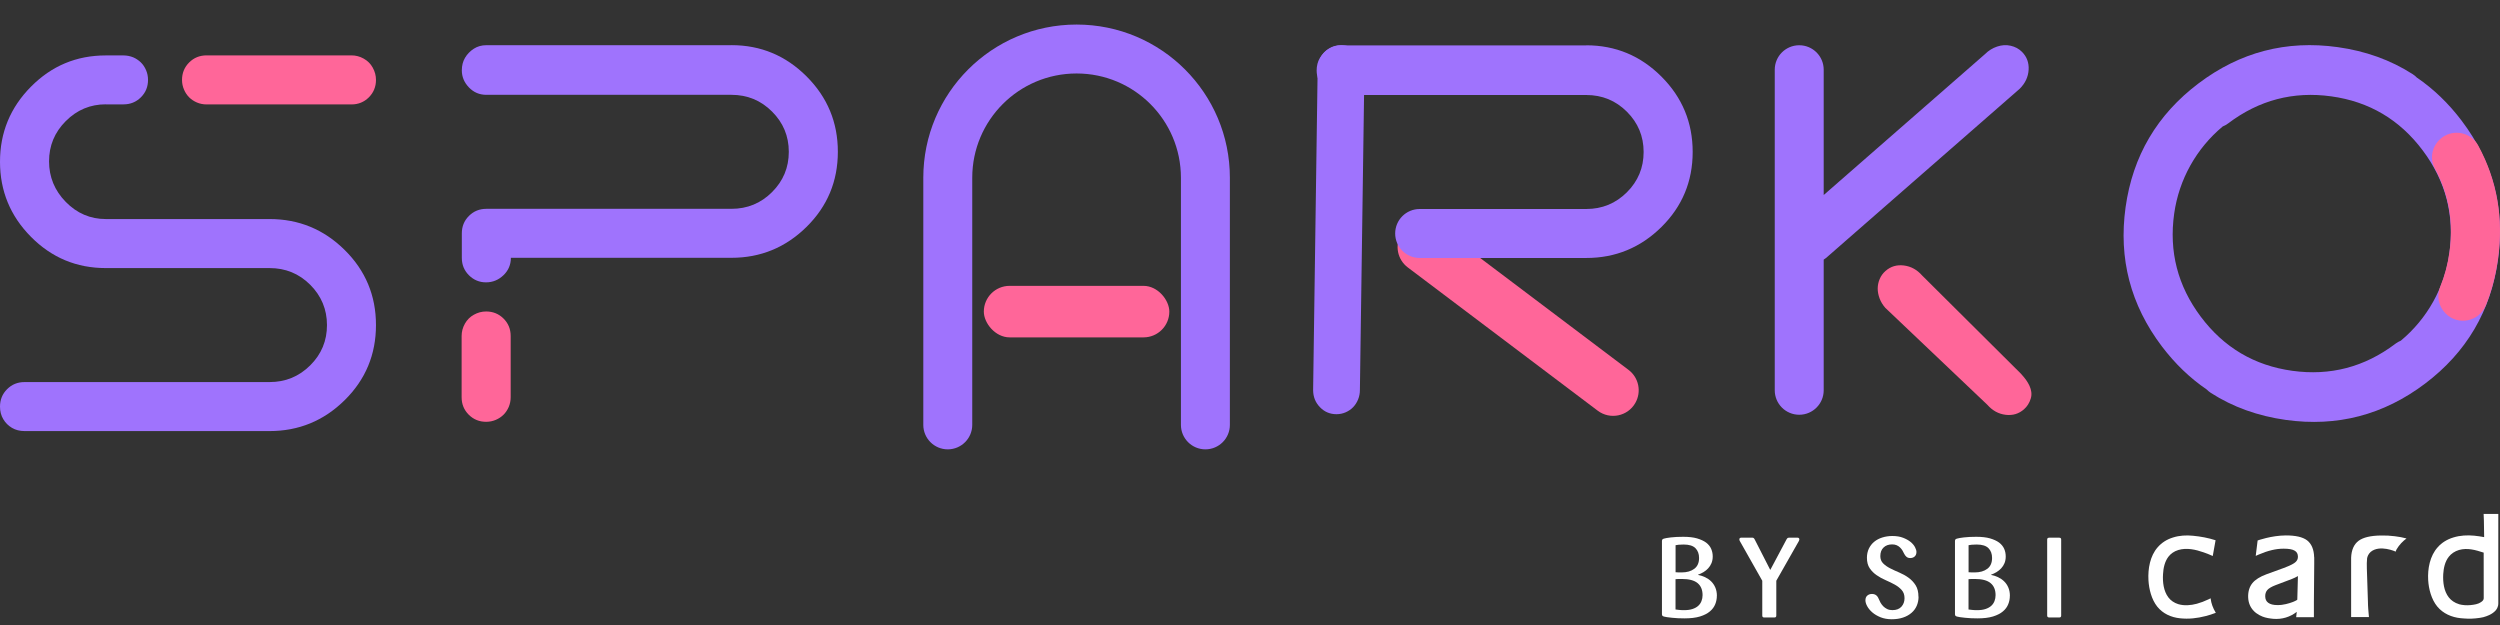 <svg width="100" height="25" viewBox="0 0 100 25" fill="none" xmlns="http://www.w3.org/2000/svg">
<rect x="0" y="0" width="100" height="25" fill="#333333" stroke="none"/>
<path d="M4.231 4.173C3.613 4.173 3.079 4.396 2.632 4.843C2.185 5.29 1.962 5.827 1.962 6.453C1.962 7.079 2.185 7.623 2.632 8.078C3.079 8.533 3.613 8.762 4.231 8.762H10.783C11.952 8.762 12.954 9.174 13.788 10C14.623 10.826 15.039 11.827 15.039 13.003C15.039 14.179 14.623 15.182 13.788 16.006C12.954 16.829 11.952 17.243 10.783 17.243H0.981C0.791 17.243 0.624 17.2 0.478 17.114C0.332 17.027 0.216 16.912 0.13 16.766C0.043 16.619 0 16.453 0 16.263C0 15.989 0.095 15.756 0.284 15.567C0.474 15.377 0.705 15.283 0.981 15.283H10.783C11.42 15.283 11.96 15.06 12.41 14.613C12.859 14.166 13.079 13.629 13.079 13.003C13.079 12.377 12.855 11.839 12.41 11.392C11.962 10.945 11.42 10.723 10.783 10.723H4.231C3.061 10.723 2.065 10.307 1.239 9.473C0.412 8.639 0 7.638 0 6.47C0 5.302 0.412 4.301 1.239 3.467C2.065 2.633 3.061 2.217 4.231 2.217H4.94C5.078 2.217 5.206 2.244 5.328 2.293C5.447 2.344 5.55 2.415 5.637 2.499C5.724 2.585 5.792 2.688 5.843 2.808C5.895 2.929 5.921 3.057 5.921 3.195C5.921 3.471 5.827 3.702 5.637 3.891C5.447 4.081 5.214 4.175 4.94 4.175H4.231V4.173Z" fill="#9F73FD"/>
<path d="M8.262 4.177C8.124 4.177 7.996 4.15 7.875 4.099C7.755 4.047 7.652 3.979 7.566 3.893C7.479 3.806 7.411 3.703 7.36 3.583C7.308 3.462 7.281 3.334 7.281 3.196C7.281 2.92 7.376 2.689 7.566 2.499C7.755 2.31 7.988 2.215 8.262 2.215H14.058C14.231 2.215 14.394 2.258 14.549 2.345C14.703 2.431 14.825 2.551 14.909 2.705C14.996 2.86 15.039 3.023 15.039 3.196C15.039 3.47 14.944 3.703 14.755 3.893C14.565 4.082 14.334 4.177 14.058 4.177H8.262Z" fill="#FF6699"/>
<path d="M29.258 1.806C30.427 1.806 31.428 2.222 32.263 3.056C33.098 3.89 33.514 4.895 33.514 6.071C33.514 7.247 33.098 8.25 32.263 9.074C31.428 9.898 30.427 10.312 29.258 10.312H20.435C20.435 10.588 20.336 10.82 20.138 11.01C19.94 11.199 19.707 11.294 19.441 11.294C19.175 11.294 18.947 11.199 18.757 11.01C18.567 10.82 18.473 10.59 18.473 10.314V9.333C18.473 9.059 18.567 8.827 18.757 8.637C18.947 8.448 19.177 8.353 19.454 8.353H29.256C29.893 8.353 30.435 8.131 30.882 7.684C31.329 7.237 31.552 6.701 31.552 6.073C31.552 5.445 31.329 4.909 30.882 4.463C30.435 4.016 29.893 3.793 29.256 3.793H19.454C19.177 3.793 18.947 3.694 18.757 3.497C18.567 3.299 18.473 3.072 18.473 2.813C18.473 2.623 18.516 2.456 18.602 2.31C18.689 2.164 18.805 2.045 18.951 1.95C19.097 1.855 19.264 1.808 19.454 1.808H29.256L29.258 1.806Z" fill="#9F73FD"/>
<path d="M20.427 15.892C20.427 16.029 20.4 16.157 20.349 16.279C20.297 16.398 20.229 16.501 20.142 16.588C20.056 16.674 19.953 16.742 19.833 16.794C19.712 16.845 19.584 16.872 19.446 16.872C19.17 16.872 18.939 16.777 18.749 16.588C18.56 16.398 18.465 16.166 18.465 15.892V13.44C18.465 13.267 18.508 13.104 18.595 12.949C18.681 12.795 18.801 12.673 18.955 12.589C19.11 12.502 19.273 12.459 19.446 12.459C19.72 12.459 19.953 12.554 20.142 12.743C20.332 12.933 20.427 13.164 20.427 13.44V15.892Z" fill="#FF6699"/>
<rect x="39.353" y="11.434" width="7.42" height="2.061" rx="1.031" fill="#FF6699"/>
<path fill-rule="evenodd" clip-rule="evenodd" d="M36.932 7.11C36.932 3.726 39.677 0.982 43.063 0.982C46.45 0.982 49.195 3.726 49.195 7.11V16.995C49.195 17.536 48.757 17.974 48.216 17.974C47.675 17.974 47.237 17.536 47.237 16.995V7.11C47.237 4.806 45.368 2.939 43.063 2.939C40.758 2.939 38.89 4.806 38.89 7.11V16.995C38.89 17.536 38.451 17.974 37.911 17.974C37.37 17.974 36.932 17.536 36.932 16.995V7.11Z" fill="#9F73FD"/>
<path d="M75.413 12.315C75.31 12.198 75.235 12.073 75.183 11.936C75.133 11.801 75.108 11.669 75.108 11.539C75.109 11.408 75.136 11.283 75.187 11.161C75.24 11.037 75.316 10.93 75.42 10.839C75.627 10.656 75.871 10.584 76.155 10.619C76.438 10.654 76.682 10.788 76.886 11.02L80.84 14.951C80.851 14.964 80.861 14.975 80.871 14.987C81.112 15.251 81.336 15.598 81.231 15.939C81.179 16.114 81.089 16.258 80.959 16.372C80.753 16.553 80.508 16.627 80.224 16.592C79.941 16.557 79.698 16.424 79.493 16.191L75.413 12.315Z" fill="#FF6699"/>
<path fill-rule="evenodd" clip-rule="evenodd" d="M72.948 10.385C73.022 10.338 73.092 10.282 73.159 10.216L80.792 3.547C81.011 3.327 81.128 3.077 81.145 2.792C81.162 2.507 81.072 2.267 80.879 2.074C80.756 1.951 80.607 1.871 80.428 1.83C80.252 1.788 80.071 1.801 79.886 1.862C79.702 1.924 79.542 2.023 79.404 2.161L72.948 7.801V2.788C72.948 2.248 72.51 1.81 71.969 1.81C71.428 1.81 70.99 2.248 70.99 2.788V15.611C70.99 16.152 71.428 16.59 71.969 16.59C72.51 16.59 72.948 16.152 72.948 15.611V10.385Z" fill="#9F73FD"/>
<path d="M98.467 4.829C97.94 4.132 97.342 3.558 96.674 3.103C96.625 3.053 96.569 3.006 96.505 2.965C95.625 2.4 94.626 2.042 93.508 1.885C91.456 1.599 89.601 2.083 87.942 3.335C86.282 4.588 85.31 6.239 85.023 8.291C84.737 10.342 85.221 12.196 86.474 13.854C87.002 14.55 87.6 15.124 88.267 15.579C88.317 15.629 88.372 15.676 88.436 15.717C89.316 16.282 90.316 16.64 91.433 16.797C93.486 17.083 95.341 16.599 97 15.347C98.659 14.095 99.632 12.443 99.918 10.392C100.205 8.34 99.721 6.487 98.467 4.829ZM97.975 10.14C97.783 11.508 97.089 12.748 96.033 13.627C95.959 13.658 95.889 13.695 95.821 13.746L95.813 13.753C94.58 14.684 93.206 15.042 91.691 14.832C90.174 14.622 88.956 13.901 88.032 12.669C87.109 11.438 86.754 10.064 86.967 8.546C87.159 7.179 87.853 5.939 88.908 5.059C88.983 5.028 89.053 4.991 89.121 4.94L89.129 4.934C90.361 4.003 91.736 3.644 93.251 3.854C94.768 4.064 95.986 4.785 96.909 6.017C97.833 7.249 98.187 8.622 97.975 10.14Z" fill="#9F73FD"/>
<path d="M97.682 5.503C97.294 5.789 97.162 6.319 97.393 6.739C97.952 7.76 98.147 8.875 97.978 10.081C97.91 10.576 97.785 11.039 97.608 11.47C97.457 11.834 97.54 12.252 97.818 12.532L97.826 12.541C98.323 13.041 99.168 12.866 99.434 12.213C99.666 11.639 99.829 11.021 99.92 10.364C100.149 8.724 99.885 7.212 99.131 5.824C98.846 5.301 98.164 5.147 97.684 5.501L97.682 5.503Z" fill="#FF6699"/>
<path d="M92.566 22.291C92.558 21.977 92.461 21.749 92.28 21.611C92.101 21.479 91.825 21.417 91.431 21.417C90.852 21.421 90.305 21.619 90.305 21.619L90.229 22.235L90.357 22.179C90.528 22.105 90.703 22.045 90.874 22.004C91.037 21.965 91.196 21.947 91.346 21.947C91.555 21.947 91.701 21.973 91.791 22.029C91.874 22.078 91.915 22.155 91.917 22.264C91.919 22.352 91.888 22.424 91.818 22.486C91.767 22.534 91.641 22.612 91.34 22.723L90.658 22.971C90.398 23.067 90.207 23.187 90.093 23.329C89.976 23.475 89.92 23.663 89.926 23.887C89.934 24.149 90.04 24.361 90.24 24.518C90.318 24.578 90.411 24.629 90.503 24.664C90.633 24.716 90.792 24.74 90.932 24.753C91.282 24.782 91.61 24.678 91.87 24.474L91.847 24.687H92.556V24.077L92.569 22.54C92.569 22.519 92.569 22.293 92.569 22.293L92.566 22.291ZM91.289 24.192C91.225 24.201 91.159 24.203 91.095 24.203C90.934 24.203 90.81 24.172 90.728 24.11C90.65 24.052 90.611 23.97 90.609 23.858C90.606 23.758 90.633 23.671 90.689 23.605C90.745 23.537 90.858 23.469 91.025 23.405L91.678 23.158C91.775 23.119 91.841 23.086 91.897 23.053C91.903 23.049 91.909 23.045 91.917 23.043L91.892 23.986C91.892 24.001 91.777 24.052 91.761 24.06C91.719 24.081 91.474 24.17 91.291 24.19L91.289 24.192Z" fill="white"/>
<path d="M88.427 23.948V23.931L88.337 23.975C88.184 24.049 88.027 24.107 87.873 24.15C87.632 24.214 87.372 24.238 87.131 24.166C87.05 24.142 86.974 24.105 86.904 24.057C86.838 24.012 86.782 23.958 86.735 23.896C86.541 23.641 86.502 23.282 86.521 22.969C86.533 22.726 86.587 22.467 86.735 22.271C86.781 22.211 86.838 22.155 86.904 22.11C86.972 22.063 87.048 22.026 87.131 22.001C87.469 21.9 87.823 21.982 88.145 22.094C88.252 22.131 88.376 22.178 88.51 22.24L88.623 21.61C88.33 21.515 88.023 21.459 87.718 21.43C87.45 21.403 87.176 21.418 86.919 21.5C86.671 21.576 86.467 21.708 86.306 21.892C86.001 22.24 85.913 22.753 85.938 23.206C85.958 23.569 86.063 23.979 86.288 24.263C86.513 24.546 86.846 24.694 87.195 24.731C87.547 24.77 87.887 24.731 88.229 24.642C88.361 24.609 88.491 24.566 88.619 24.517L88.633 24.512L88.625 24.5C88.516 24.319 88.45 24.136 88.427 23.952V23.948Z" fill="white"/>
<path d="M96.263 21.539C96.11 21.498 95.951 21.467 95.791 21.449C95.615 21.426 95.43 21.416 95.224 21.42C94.818 21.428 94.531 21.496 94.346 21.63C94.158 21.77 94.057 21.997 94.045 22.308V24.683H94.758L94.748 24.572C94.735 24.477 94.721 24.209 94.721 24.209C94.721 24.162 94.717 24.113 94.717 24.059L94.674 22.736C94.669 22.6 94.671 22.454 94.684 22.331C94.696 22.265 94.731 22.164 94.826 22.077C95.189 21.772 95.828 22.065 95.828 22.065C95.834 22.036 95.848 22.003 95.865 21.972C95.918 21.883 95.978 21.801 96.048 21.727C96.112 21.659 96.182 21.595 96.26 21.539H96.263Z" fill="white"/>
<path d="M99.345 20.554C99.349 20.611 99.364 20.945 99.366 21.485C99.223 21.46 99.108 21.44 98.966 21.427C98.69 21.401 98.407 21.415 98.139 21.497C97.884 21.574 97.671 21.705 97.509 21.889C97.195 22.237 97.101 22.75 97.127 23.203C97.148 23.566 97.257 23.976 97.49 24.26C97.723 24.543 98.067 24.691 98.426 24.728C98.442 24.728 98.545 24.738 98.58 24.74C98.669 24.747 98.758 24.749 98.846 24.747C98.966 24.742 99.085 24.732 99.203 24.713C99.246 24.707 99.291 24.699 99.335 24.687C99.376 24.676 99.417 24.664 99.458 24.648C99.473 24.643 99.553 24.61 99.574 24.6C99.677 24.551 99.776 24.483 99.844 24.396C99.86 24.374 99.877 24.349 99.889 24.324C99.916 24.268 99.932 24.207 99.932 24.137V20.558H99.347L99.345 20.554ZM98.358 24.166C98.273 24.141 98.195 24.104 98.125 24.056C98.057 24.011 97.999 23.957 97.952 23.896C97.752 23.64 97.713 23.282 97.729 22.968C97.744 22.725 97.797 22.466 97.952 22.27C97.999 22.21 98.057 22.155 98.125 22.109C98.197 22.062 98.275 22.025 98.358 22C98.696 21.903 99.023 22 99.347 22.105C99.347 22.105 99.349 23.918 99.349 23.928C99.349 24.036 99.223 24.1 99.143 24.137C99.03 24.188 98.809 24.205 98.809 24.205C98.657 24.217 98.504 24.209 98.356 24.168L98.358 24.166Z" fill="white"/>
<path d="M68.674 23.833C68.674 23.948 68.653 24.059 68.61 24.167C68.566 24.276 68.496 24.373 68.397 24.455C68.298 24.54 68.165 24.608 68 24.659C67.835 24.71 67.626 24.735 67.375 24.735C67.291 24.735 67.204 24.733 67.117 24.729C67.031 24.725 66.948 24.719 66.872 24.71C66.796 24.702 66.732 24.694 66.676 24.686C66.621 24.678 66.582 24.669 66.561 24.663C66.528 24.655 66.505 24.642 66.495 24.628C66.485 24.614 66.478 24.591 66.478 24.564V21.643C66.478 21.616 66.485 21.595 66.495 21.579C66.505 21.564 66.528 21.552 66.561 21.544C66.606 21.529 66.699 21.513 66.839 21.496C66.979 21.48 67.142 21.472 67.33 21.472C67.546 21.472 67.73 21.492 67.88 21.535C68.028 21.579 68.15 21.634 68.245 21.704C68.338 21.775 68.406 21.859 68.447 21.954C68.488 22.049 68.509 22.149 68.509 22.259C68.509 22.358 68.492 22.446 68.459 22.527C68.426 22.605 68.383 22.673 68.327 22.733C68.274 22.792 68.21 22.842 68.14 22.885C68.07 22.928 67.995 22.961 67.921 22.988V22.996C68.018 23.015 68.111 23.044 68.202 23.087C68.292 23.13 68.373 23.184 68.443 23.252C68.513 23.32 68.57 23.402 68.612 23.499C68.653 23.596 68.676 23.707 68.676 23.833H68.674ZM67.963 22.319C67.963 22.156 67.915 22.026 67.818 21.927C67.721 21.83 67.565 21.781 67.348 21.781C67.266 21.781 67.2 21.785 67.148 21.789C67.097 21.795 67.056 21.801 67.023 21.808V22.889C67.047 22.893 67.078 22.895 67.12 22.895C67.161 22.895 67.21 22.897 67.266 22.897C67.476 22.897 67.645 22.848 67.773 22.751C67.901 22.654 67.963 22.51 67.963 22.319ZM68.103 23.806C68.103 23.596 68.037 23.435 67.903 23.324C67.771 23.215 67.563 23.159 67.278 23.159C67.208 23.159 67.154 23.159 67.117 23.161C67.08 23.161 67.047 23.165 67.021 23.167V24.379C67.058 24.385 67.105 24.391 67.165 24.397C67.225 24.404 67.295 24.406 67.373 24.406C67.499 24.406 67.608 24.391 67.701 24.36C67.793 24.329 67.868 24.288 67.927 24.235C67.987 24.181 68.031 24.117 68.059 24.043C68.088 23.969 68.103 23.89 68.103 23.806Z" fill="white"/>
<path d="M71.971 21.586C71.971 21.601 71.965 21.621 71.953 21.644L71.052 23.23V24.623C71.052 24.675 71.027 24.699 70.976 24.699H70.568C70.516 24.699 70.491 24.675 70.491 24.623V23.23L69.601 21.656L69.582 21.619C69.576 21.607 69.574 21.595 69.574 21.578C69.574 21.531 69.601 21.506 69.657 21.506H70.077C70.108 21.506 70.129 21.51 70.143 21.52C70.157 21.529 70.172 21.547 70.186 21.574L70.807 22.79H70.815L71.462 21.574C71.477 21.547 71.493 21.529 71.507 21.52C71.522 21.512 71.545 21.506 71.576 21.506H71.893C71.947 21.506 71.975 21.531 71.975 21.582L71.971 21.586Z" fill="white"/>
<path d="M76.742 23.87C76.742 23.999 76.717 24.119 76.67 24.23C76.623 24.339 76.552 24.436 76.46 24.514C76.367 24.595 76.256 24.657 76.122 24.702C75.99 24.747 75.837 24.77 75.67 24.77C75.503 24.77 75.355 24.743 75.225 24.692C75.093 24.638 74.984 24.574 74.893 24.496C74.803 24.418 74.735 24.335 74.687 24.247C74.64 24.16 74.617 24.082 74.617 24.012C74.617 23.929 74.642 23.867 74.691 23.824C74.741 23.781 74.803 23.758 74.879 23.758C75.005 23.758 75.095 23.822 75.145 23.948C75.165 23.999 75.192 24.051 75.221 24.107C75.252 24.16 75.289 24.209 75.332 24.253C75.376 24.296 75.427 24.333 75.487 24.362C75.547 24.391 75.615 24.405 75.693 24.405C75.854 24.405 75.973 24.36 76.058 24.267C76.14 24.174 76.181 24.063 76.181 23.929C76.181 23.795 76.144 23.688 76.07 23.604C75.996 23.519 75.903 23.447 75.792 23.385C75.681 23.324 75.559 23.264 75.429 23.208C75.299 23.153 75.18 23.087 75.067 23.008C74.955 22.932 74.862 22.839 74.788 22.73C74.714 22.621 74.677 22.481 74.677 22.31C74.677 22.174 74.704 22.052 74.755 21.943C74.809 21.834 74.879 21.743 74.97 21.669C75.06 21.595 75.168 21.539 75.291 21.5C75.415 21.461 75.549 21.44 75.693 21.44C75.858 21.44 76.002 21.463 76.124 21.511C76.245 21.558 76.344 21.613 76.425 21.679C76.505 21.745 76.563 21.815 76.602 21.89C76.639 21.964 76.658 22.026 76.658 22.077C76.658 22.155 76.635 22.215 76.588 22.258C76.54 22.302 76.48 22.322 76.408 22.322C76.349 22.322 76.299 22.306 76.26 22.273C76.221 22.24 76.19 22.197 76.165 22.147C76.147 22.104 76.124 22.063 76.097 22.017C76.07 21.974 76.037 21.933 76 21.898C75.963 21.861 75.918 21.832 75.866 21.809C75.815 21.787 75.755 21.776 75.685 21.776C75.543 21.776 75.429 21.817 75.343 21.9C75.256 21.982 75.213 22.098 75.213 22.246C75.213 22.363 75.25 22.46 75.326 22.535C75.402 22.611 75.495 22.677 75.609 22.734C75.722 22.792 75.844 22.848 75.975 22.903C76.107 22.959 76.229 23.027 76.342 23.109C76.456 23.192 76.55 23.291 76.625 23.41C76.701 23.53 76.738 23.682 76.738 23.87H76.742Z" fill="white"/>
<path d="M80.394 23.833C80.394 23.948 80.374 24.059 80.33 24.167C80.287 24.276 80.217 24.373 80.118 24.455C80.019 24.54 79.885 24.608 79.72 24.659C79.555 24.71 79.347 24.735 79.096 24.735C79.011 24.735 78.925 24.733 78.838 24.729C78.752 24.725 78.669 24.719 78.593 24.71C78.517 24.702 78.453 24.694 78.397 24.686C78.341 24.678 78.302 24.669 78.282 24.663C78.249 24.655 78.226 24.642 78.216 24.628C78.205 24.614 78.199 24.591 78.199 24.564V21.643C78.199 21.616 78.205 21.595 78.216 21.579C78.226 21.564 78.249 21.552 78.282 21.544C78.327 21.529 78.42 21.513 78.56 21.496C78.7 21.48 78.863 21.472 79.05 21.472C79.267 21.472 79.45 21.492 79.601 21.535C79.749 21.579 79.871 21.634 79.966 21.704C80.058 21.775 80.126 21.859 80.168 21.954C80.209 22.049 80.229 22.149 80.229 22.259C80.229 22.358 80.213 22.446 80.18 22.527C80.147 22.605 80.104 22.673 80.048 22.733C79.994 22.792 79.93 22.842 79.86 22.885C79.79 22.928 79.716 22.961 79.642 22.988V22.996C79.739 23.015 79.832 23.044 79.922 23.087C80.013 23.13 80.093 23.184 80.163 23.252C80.234 23.32 80.291 23.402 80.332 23.499C80.374 23.596 80.396 23.707 80.396 23.833H80.394ZM79.683 22.319C79.683 22.156 79.636 22.026 79.539 21.927C79.442 21.83 79.285 21.781 79.069 21.781C78.987 21.781 78.921 21.785 78.869 21.789C78.817 21.795 78.776 21.801 78.743 21.808V22.889C78.768 22.893 78.799 22.895 78.84 22.895C78.881 22.895 78.931 22.897 78.987 22.897C79.197 22.897 79.366 22.848 79.494 22.751C79.621 22.654 79.683 22.51 79.683 22.319ZM79.823 23.806C79.823 23.596 79.757 23.435 79.623 23.324C79.492 23.215 79.283 23.159 78.999 23.159C78.929 23.159 78.875 23.159 78.838 23.161C78.801 23.161 78.768 23.165 78.741 23.167V24.379C78.778 24.385 78.826 24.391 78.886 24.397C78.945 24.404 79.015 24.406 79.094 24.406C79.219 24.406 79.329 24.391 79.421 24.36C79.514 24.329 79.588 24.288 79.648 24.235C79.708 24.181 79.751 24.117 79.78 24.043C79.809 23.969 79.823 23.89 79.823 23.806Z" fill="white"/>
<path d="M82.447 24.623C82.447 24.674 82.423 24.699 82.371 24.699H81.969C81.916 24.699 81.887 24.674 81.887 24.623V21.584C81.887 21.532 81.913 21.508 81.969 21.508H82.371C82.423 21.508 82.447 21.532 82.447 21.584V24.623Z" fill="white"/>
<path d="M54.396 15.601C54.396 15.737 54.371 15.863 54.322 15.982C54.273 16.1 54.208 16.202 54.125 16.287C54.043 16.373 53.944 16.44 53.83 16.491C53.714 16.541 53.593 16.568 53.461 16.568C53.197 16.568 52.977 16.474 52.797 16.287C52.616 16.1 52.525 15.871 52.525 15.601L52.706 2.773C52.706 2.602 52.748 2.442 52.83 2.289C52.913 2.137 53.026 2.017 53.174 1.934C53.321 1.848 53.477 1.806 53.642 1.806C53.903 1.806 54.125 1.899 54.306 2.086C54.487 2.273 54.577 2.501 54.577 2.773L54.396 15.601Z" fill="#9F73FD"/>
<path d="M56.04 9.369C56.348 8.837 57.052 8.694 57.543 9.064L65.142 14.796C65.554 15.106 65.669 15.676 65.411 16.123C65.104 16.655 64.4 16.798 63.909 16.428L56.31 10.696C55.898 10.385 55.782 9.816 56.04 9.369Z" fill="#FF6699"/>
<path fill-rule="evenodd" clip-rule="evenodd" d="M66.457 3.063C65.622 2.229 64.621 1.813 63.453 1.812C63.452 1.812 63.451 1.813 63.45 1.814C63.45 1.814 63.449 1.815 63.448 1.815H53.647C53.458 1.815 53.291 1.862 53.144 1.957C52.998 2.051 52.882 2.171 52.796 2.317C52.709 2.463 52.666 2.63 52.666 2.82C52.666 3.079 52.761 3.306 52.95 3.503C53.14 3.701 53.371 3.8 53.647 3.8H63.449C64.086 3.8 64.628 4.022 65.076 4.469C65.523 4.916 65.745 5.452 65.745 6.08C65.745 6.708 65.523 7.244 65.076 7.691C64.628 8.137 64.086 8.36 63.449 8.36H56.787C56.246 8.36 55.807 8.798 55.807 9.339C55.807 9.88 56.246 10.319 56.787 10.319H63.452C64.62 10.319 65.622 9.905 66.457 9.081C67.291 8.257 67.707 7.254 67.707 6.078C67.707 4.902 67.291 3.897 66.457 3.063ZM54.357 10.319C54.37 10.319 54.381 10.308 54.382 10.295L54.469 9.253C54.509 8.772 54.13 8.36 53.647 8.36C53.371 8.36 53.14 8.455 52.95 8.644C52.812 8.782 52.829 8.942 52.848 9.125C52.855 9.193 52.863 9.264 52.863 9.338V10.319C52.863 10.393 52.855 10.465 52.848 10.533C52.829 10.717 52.812 10.879 52.95 11.017C53.14 11.206 53.369 11.301 53.635 11.301C53.901 11.301 54.133 11.206 54.331 11.017C54.459 10.894 54.422 10.753 54.379 10.595C54.358 10.515 54.336 10.432 54.332 10.344C54.331 10.33 54.343 10.319 54.357 10.319Z" fill="#9F73FD"/>
</svg>
